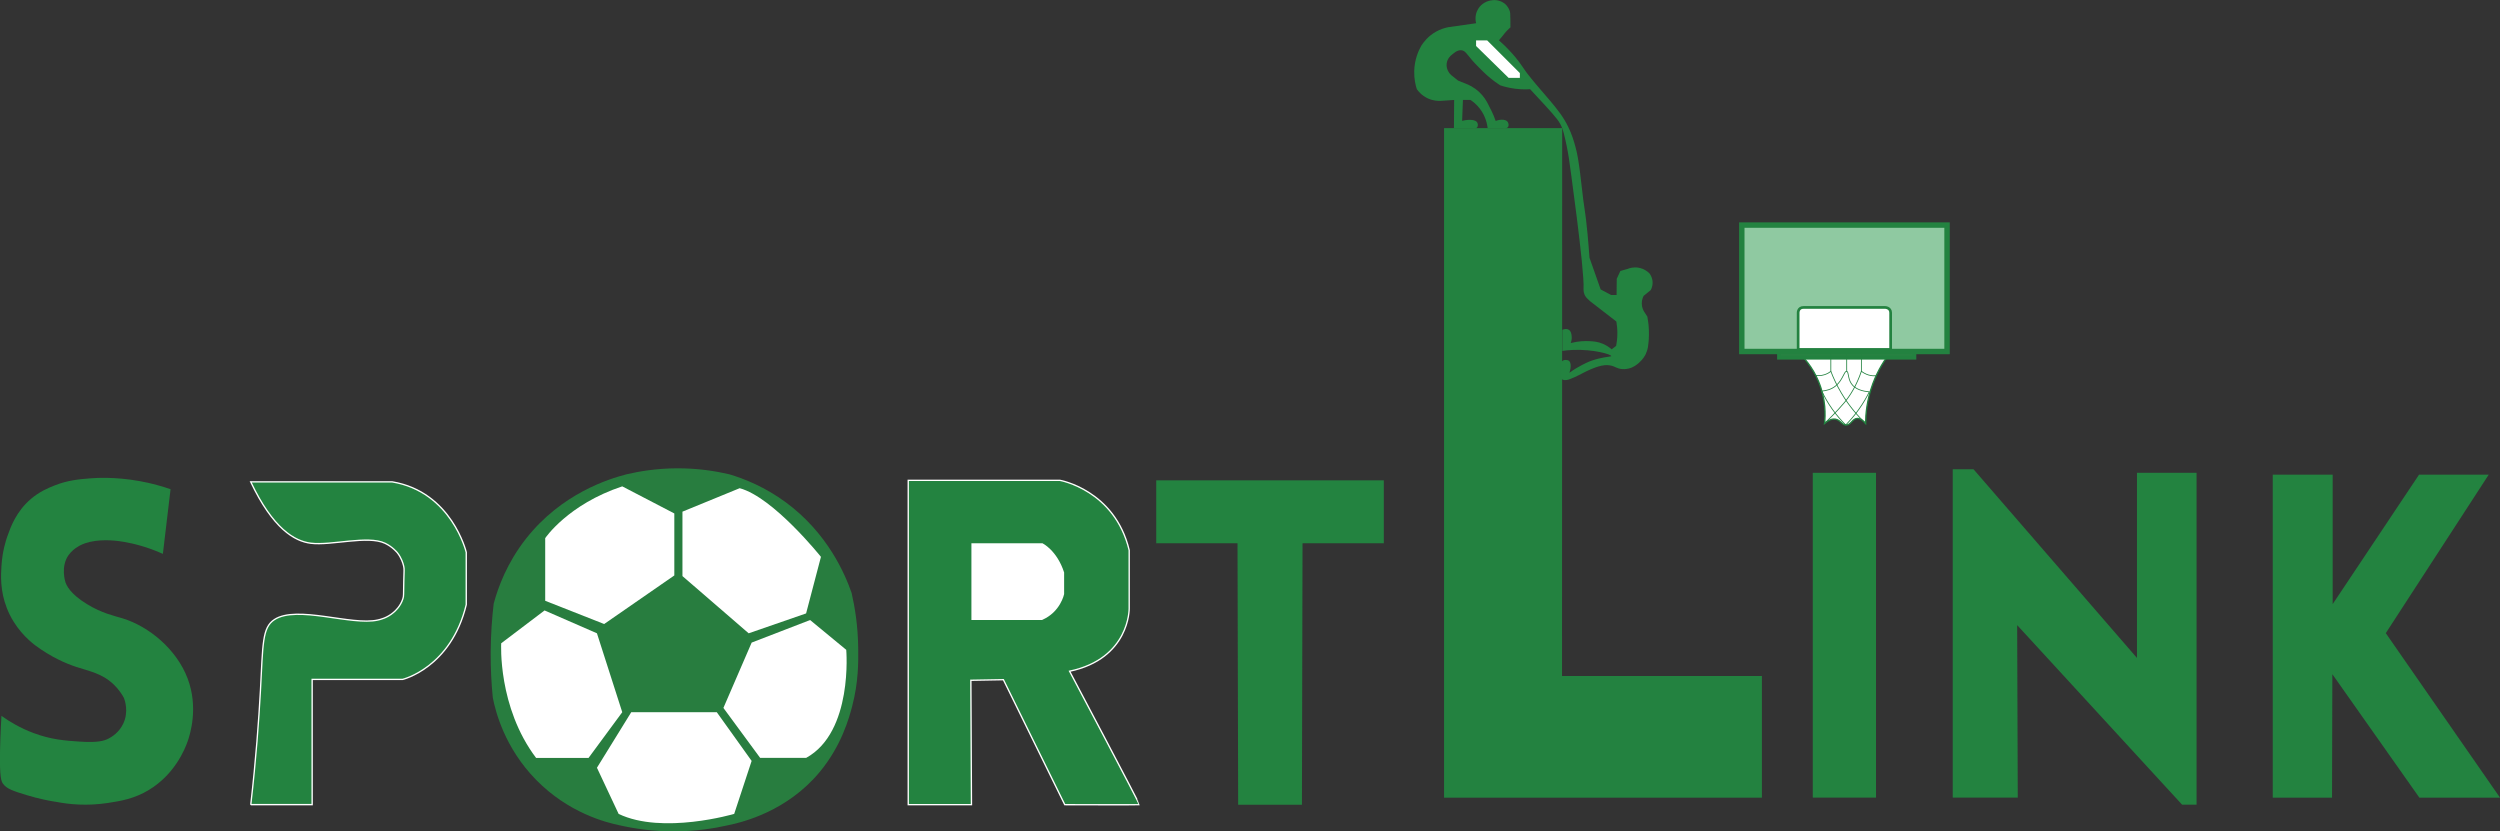 <?xml version="1.0" encoding="UTF-8"?>
<svg id="Layer_1" data-name="Layer 1" xmlns="http://www.w3.org/2000/svg" viewBox="0 0 461.39 153.43">
  <rect x="0" y="0" width="461.39" height="153.43" fill="#333333" stroke="none"/>
  <defs>
    <style>
      .cls-1, .cls-2 {
        fill: #238340;
      }

      .cls-2 {
        stroke: #fff;
      }

      .cls-2, .cls-3 {
        stroke-width: .25px;
      }

      .cls-2, .cls-3, .cls-4, .cls-5, .cls-6, .cls-7, .cls-8 {
        stroke-miterlimit: 10;
      }

      .cls-9 {
        fill: #287d3f;
      }

      .cls-10, .cls-3, .cls-4 {
        fill: #fff;
      }

      .cls-3, .cls-4, .cls-5, .cls-6, .cls-7, .cls-8 {
        stroke: #238240;
      }

      .cls-4 {
        stroke-width: .5px;
      }

      .cls-11 {
        fill: #238240;
      }

      .cls-5 {
        fill: #8fc9a1;
      }

      .cls-6, .cls-7 {
        stroke-width: .15px;
      }

      .cls-6, .cls-8 {
        fill: #288242;
      }

      .cls-7 {
        fill: none;
      }

      .cls-8 {
        stroke-width: .75px;
      }
    </style>
  </defs>
  <path class="cls-1" d="M31.48,90.26l-1.42,11.96c-2.86-1.29-5.37-1.9-7.17-2.21-.96-.17-3.72-.59-6.29,0-1.07.25-1.83.6-2.44,1.02-.29.19-.99.68-1.52,1.44-1.47,2.1-.61,4.83-.57,4.96.18.53.79,2.1,3.94,4.04,2.83,1.74,5.12,2.19,6.67,2.67,4.81,1.49,9.91,5.66,11.96,11.11,2.01,5.36.45,10.29-.03,11.63-.47,1.32-2.3,5.97-7.1,8.89-2.74,1.67-5.28,2.06-7.58,2.42-3.93.6-7.23.24-9.38-.17-1.36-.2-3.34-.58-5.67-1.29-2.37-.73-3.58-1.11-4.29-2.04-.33-.43-.69-1.09-.58-6.25.06-3.07.26-6.33.26-6.33,1.54,1.11,3.5,2.27,5.9,3.17,3.25,1.22,5.79,1.4,8.42,1.58,3.56.25,4.72-.16,5.5-.58.47-.25,1.87-1.04,2.67-2.75,1.02-2.19.29-4.27.12-4.71-.35-.65-.94-1.58-1.89-2.49-2.16-2.08-4.55-2.46-6.95-3.26-1.91-.63-4.58-1.78-7.58-4-1.37-1.06-3.78-3.24-5.18-6.8-1.27-3.22-1.12-6.05-1.01-7.82.17-2.78.86-4.81,1.07-5.42.61-1.72,1.62-4.61,4.38-6.96,1.6-1.36,3.15-1.99,4.31-2.46,2.47-.98,4.49-1.16,6.65-1.33,1.04-.08,4.51-.31,9.04.5,2.37.42,4.32,1.01,5.75,1.5Z"/>
  <path class="cls-2" d="M46.28,148.5h11.33v-23.11h16.69s8.92-2.12,11.75-13.79v-9.67s-2.67-11.17-13.67-13h-26.11c4.11,8.65,8.09,10.96,11.11,11.33,3.76.47,10.47-1.5,13.67,0,1.41.66,2.28,1.75,2.28,1.75.74.94,1.04,1.91,1.17,2.47.13.58.07.75.02,2.81-.06,2.57.01,2.66-.16,3.2-.45,1.42-1.42,2.27-1.75,2.55-1.17,1.01-2.44,1.29-2.89,1.39-4.85,1.09-14.92-2.8-19.08-.08-2.27,1.48-2.11,4.48-2.58,13.17-.3,5.41-.81,12.54-1.78,20.99Z"/>
  <path class="cls-9" d="M91.12,111.38c.81-3,2.45-7.5,5.97-11.98,6.56-8.33,15.29-11.03,18.53-11.86,2.42-.57,5.58-1.09,9.28-1.11,3.9-.02,7.21.52,9.72,1.11,2.78.83,6.5,2.32,10.29,5.08,7.86,5.74,11.07,13.4,12.26,16.81.58,2.53,1.18,6.05,1.22,10.28.03,2.57.04,6.22-1.11,10.61-.57,2.18-1.99,7.37-6.06,12.23-5.95,7.11-13.92,9.16-16.94,9.77-2.54.58-5.79,1.08-9.56,1.11-4.12.04-7.64-.5-10.33-1.11-2.63-.54-9.5-2.31-15.48-8.43-5.77-5.91-7.44-12.51-7.96-15.13-.25-2.54-.41-5.35-.39-8.39.02-3.29.24-6.3.56-9Z"/>
  <path class="cls-2" d="M167.62,148.5v-59.85h28s10.11,1.78,12.78,12.89v10.78s.11,9.22-11,11.56c0,0,13,24.58,12.89,24.63-.11.04-13.78,0-13.78,0l-11.33-23.07-6,.11.11,22.96h-11.67Z"/>
  <path class="cls-10" d="M179.28,114.43v-14.17h13.11s2.67,1.28,4,5.39v4s-.67,3.33-4.11,4.78h-13Z"/>
  <polygon class="cls-1" points="213.39 100.26 213.39 88.65 255.39 88.65 255.39 100.26 240.39 100.26 240.28 148.52 228.51 148.52 228.39 100.26 213.39 100.26"/>
  <polygon class="cls-11" points="266.51 23.65 266.51 147.21 325.17 147.21 325.17 124.76 288.28 124.76 288.31 23.65 266.51 23.65"/>
  <rect class="cls-1" x="334.56" y="87.26" width="11.67" height="59.94"/>
  <path class="cls-1" d="M360.39,147.21v-60.61h3.83l30.17,34.83v-34.17h11v61.25h-2.67c-10.15-11.05-20.3-22.1-30.44-33.14l.11,31.83h-12Z"/>
  <polygon class="cls-1" points="419.45 87.6 430.51 87.6 430.51 111.49 446.45 87.6 459.31 87.6 440.31 116.85 461.39 147.21 446.51 147.21 430.45 124.43 430.39 147.21 419.45 147.21 419.45 87.6"/>
  <path class="cls-1" d="M288.3,66.63s0,0,0,0c-.29.35-.17,1.06-.15,1.67.02.91-.21,1.43.11,1.69.01,0,.02.01.04.02.46.29,1.1.08,1.33,0,1.01-.35,2.62-1.22,2.84-1.33,0,0,2.14-1.14,3.68-1.28.67-.06,1.22.08,1.22.08.18.05.35.1.46.15.32.12.5.25.84.35.82.26,1.56.11,1.85.05.96-.21,1.58-.74,1.96-1.07.79-.69,1.16-1.42,1.25-1.61.22-.47.33-.89.39-1.19.14-.89.24-1.97.19-3.19-.03-.95-.14-1.8-.28-2.53-.2-.31-.41-.63-.61-.94-.14-.23-.41-.75-.42-1.47-.01-.68.22-1.18.34-1.42.44-.36.88-.72,1.32-1.08.13-.24.46-.96.29-1.87-.11-.58-.37-.99-.54-1.21-.23-.23-.89-.83-1.95-1.03-1-.19-1.8.09-2.1.22-.44.12-.87.24-1.31.37-.22.48-.44.96-.67,1.44l-.03,3h-1l-1.94-1.03c-.69-1.95-1.37-3.9-2.06-5.85-.04-.52-.09-1.27-.17-2.18-.1-1.24-.24-2.94-.47-4.86-.19-1.62-.21-1.41-.5-3.58-.35-2.66-.29-2.78-.58-4.92-.32-2.38-.49-3.6-.92-5.1-.25-.89-.59-2.09-1.29-3.52-.91-1.86-1.9-3.08-3.25-4.71-1.03-1.24-2.19-2.5-3.54-4.17-.65-.8-.92-1.17-1.02-1.31-.69-.94-.95-1.46-1.9-2.61-.65-.79-1.66-1.92-3.08-3.17.2-.24.41-.48.61-.72.23-.27.34-.43.44-.56.23-.28.57-.67,1.08-1.11,0-.35,0-.82-.01-1.37-.02-1.16-.03-1.34-.1-1.57-.07-.23-.3-.93-.98-1.46-.08-.06-.38-.29-.83-.45-.94-.34-1.81-.12-2.19,0-.27.09-1.21.42-1.83,1.42-.76,1.21-.45,2.45-.39,2.67-1.71.24-3.43.49-5.14.73-.6.12-1.43.35-2.31.85-1.47.84-2.29,1.97-2.69,2.6-.48.85-1.25,2.52-1.29,4.73-.02,1.36.23,2.48.48,3.25.26.37.88,1.16,1.97,1.68,1.03.49,1.96.51,2.42.49l2.5-.17c-.01,1.74-.03,3.48-.04,5.22h3.42c.31.1.63.06.82-.12.25-.25.19-.69.08-.91-.29-.55-1.42-.67-2.81-.34.05-1.28.1-2.57.15-3.85h1.4c.5.33,1.15.85,1.75,1.64,1.07,1.41,1.33,2.86,1.42,3.58h2.88c.31.09.63.03.81-.16.27-.28.17-.74.02-.98-.3-.48-1.21-.59-2.24-.21-.46-1.38-1.06-2.41-1.44-3.18-.27-.55-.76-1.36-1.58-2.14-.98-.92-2-1.38-2.61-1.6l-1.31-.53c-.43-.34-.86-.69-1.29-1.03-.08-.07-.97-.9-.81-2.12.12-.96.8-1.5.94-1.6.32-.25,1-.94,1.8-.84.68.08.94.65,2.01,1.9,0,0,.64.75,2.11,2.17.64.62,1.63,1.49,3,2.39.74.25,1.67.49,2.75.63,1.07.14,2.02.14,2.79.09.73.78,1.71,1.83,2.85,3.08,2,2.2,2.62,2.93,3.08,4.14.19.49.33,1.04.58,2.15.44,1.92.64,3.39.67,3.54,0,0,2.91,20.58,2.68,23.92,0,0,0,.03,0,.07,0,.11,0,.32.05.57.06.31.17.52.2.58.13.25.29.44.42.56.17.16.33.32.5.49l4.89,3.78c.11.65.2,1.45.18,2.37-.01.81-.11,1.52-.22,2.12l-.83.64c-.34-.3-.88-.7-1.6-1.01-.95-.41-1.75-.46-2.5-.5-.8-.04-2.01-.02-3.46.35.11-.27.25-.76.17-1.35-.06-.38-.12-.83-.5-1.08-.51-.33-1.16-.03-1.22,0,0,1.29,0,2.58,0,3.88.49-.07,1.18-.15,2.01-.18,3.71-.15,7.06.82,7.02,1.14,0,.08-.27.05-1.33.25-.43.08-1.24.24-2.1.53-.82.27-1.39.57-1.96.86-.63.33-1.44.79-2.33,1.44.37-1.08.29-2-.14-2.25-.26-.15-.92-.21-1.18.11Z"/>
  <polygon class="cls-10" points="278.42 14.37 280.5 14.37 280.5 13.49 274.47 7.46 272.42 7.46 272.42 8.49 278.42 14.37"/>
  <path class="cls-10" d="M125.95,106.32l12.22,10.56,10.6-3.67,2.74-10.44s-8.78-11-15-12.67l-10.56,4.33v11.89Z"/>
  <path class="cls-10" d="M138.73,118.59l10.78-4.16,6.67,5.5s1.31,15.17-7.4,19.94h-8.49l-6.78-9.22,5.22-12.07Z"/>
  <path class="cls-10" d="M132.28,131.43l6.44,9-3.22,9.78s-13.22,3.89-21.33,0l-4-8.52,6.33-10.25h15.78Z"/>
  <path class="cls-10" d="M108.62,139.88l6.22-8.44-4.67-14.56-9.67-4.22-8,6.06s-.67,11.75,6.44,21.16h9.67Z"/>
  <path class="cls-10" d="M111.51,115.17l-10.89-4.29v-11.56s4.17-6.22,14.22-9.56l9.61,5v11.44l-12.94,8.96Z"/>
  <rect class="cls-5" x="321.46" y="41.54" width="37.88" height="23.33"/>
  <path class="cls-4" d="M331.86,57.72s-.03-1,1.01-.98h15.03s1.03.01,1.03.98v6.77h-17.07v-6.77Z"/>
  <path class="cls-3" d="M348.93,64.99c-1.01,1.27-2.32,3.22-3.29,5.84-1.1,2.98-1.32,5.61-1.33,7.32-.36-.43-.93-.97-1.58-.92-.88.07-1.1,1.17-1.96,1.21-.81.04-1.07-.93-2.04-1.08-.79-.12-1.52.37-2,.79.16-1.45.28-4.44-1.12-7.79-1.12-2.66-2.73-4.42-3.74-5.38h17.07Z"/>
  <rect class="cls-8" x="328.35" y="64.99" width="24.94" height="1"/>
  <path class="cls-6" d="M337.89,64.49v4.06-4.06Z"/>
  <path class="cls-6" d="M340.82,64.49v4.06-4.06Z"/>
  <path class="cls-6" d="M343.53,64.99v3.56-3.56Z"/>
  <path class="cls-7" d="M340.82,68.54c.39.06.19,1.26.85,2.25.73,1.1,2.18,1.43,3.32,1.53-.48.98-1.12,2.1-1.96,3.27-.81,1.14-1.64,2.08-2.39,2.84-.76-.75-1.62-1.71-2.47-2.9-.86-1.21-1.49-2.37-1.95-3.35.76-.07,1.74-.28,2.57-.96,1.33-1.09,1.56-2.75,2.01-2.68Z"/>
  <path class="cls-7" d="M344.31,78.15c-1.37-1.3-3.01-3.14-4.47-5.6-.86-1.44-1.48-2.8-1.94-4.01-.25.19-.64.44-1.17.61-.68.22-1.27.19-1.61.15"/>
  <path class="cls-7" d="M336.73,78.15s2.35-2.25,3.66-3.85c1.01-1.23,2.23-3.08,3.14-5.79.25.2.7.51,1.33.7.58.17,1.08.16,1.39.14"/>
</svg>